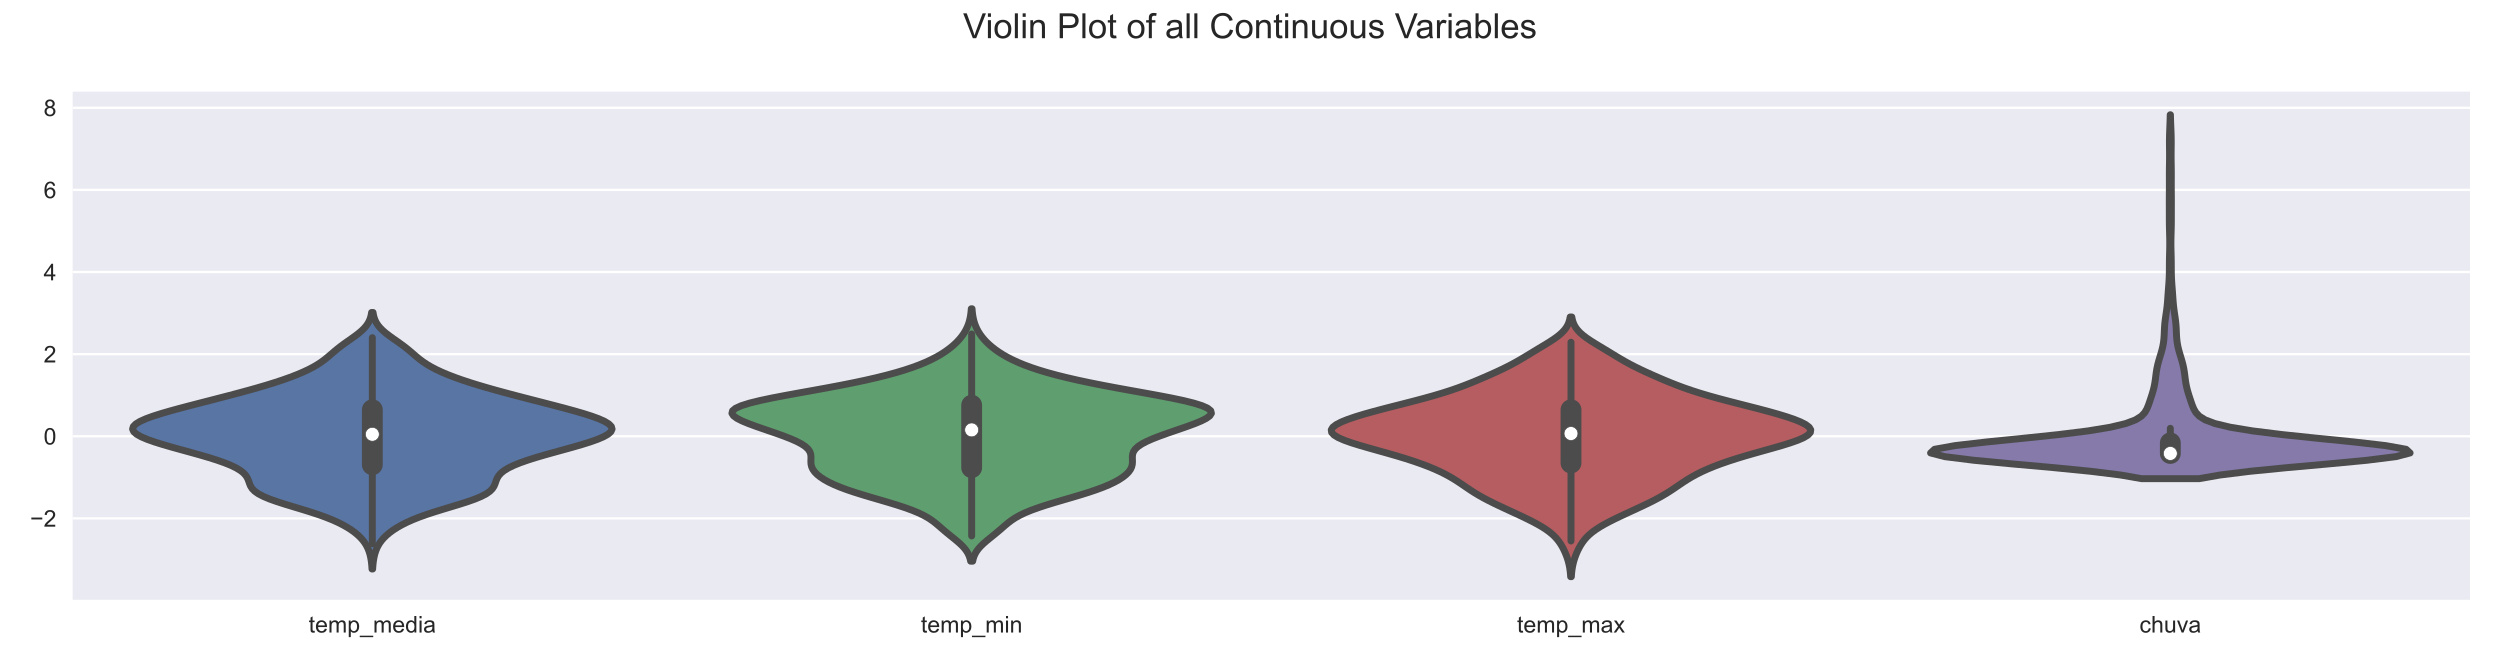 <?xml version="1.0" encoding="utf-8" standalone="no"?>
<!DOCTYPE svg PUBLIC "-//W3C//DTD SVG 1.1//EN"
  "http://www.w3.org/Graphics/SVG/1.1/DTD/svg11.dtd">
<!-- Created with matplotlib (https://matplotlib.org/) -->
<svg height="288pt" version="1.1" viewBox="0 0 1080 288" width="1080pt" xmlns="http://www.w3.org/2000/svg" xmlns:xlink="http://www.w3.org/1999/xlink">
 <defs>
  <style type="text/css">*{stroke-linecap:butt;stroke-linejoin:round;}</style>
 </defs>
 <g id="figure_1">
  <g id="patch_1">
   <path d="M 0 288 
L 1080 288 
L 1080 0 
L 0 0 
z
" style="fill:#ffffff;"/>
  </g>
  <g id="axes_1">
   <g id="patch_2">
    <path d="M 31.39 259.108 
L 1067.04 259.108 
L 1067.04 39.6 
L 31.39 39.6 
z
" style="fill:#eaeaf2;"/>
   </g>
   <g id="matplotlib.axis_1">
    <g id="xtick_1">
     <g id="text_1">
      <!-- temp_media -->
      <g style="fill:#262626;" transform="translate(133.334 273.265)scale(0.1 -0.1)">
       <defs>
        <path d="M 25.781 7.859 
L 27.047 0.094 
Q 23.344 -0.688 20.406 -0.688 
Q 15.625 -0.688 12.984 0.828 
Q 10.359 2.344 9.281 4.812 
Q 8.203 7.281 8.203 15.188 
L 8.203 45.016 
L 1.766 45.016 
L 1.766 51.859 
L 8.203 51.859 
L 8.203 64.703 
L 16.938 69.969 
L 16.938 51.859 
L 25.781 51.859 
L 25.781 45.016 
L 16.938 45.016 
L 16.938 14.703 
Q 16.938 10.938 17.406 9.859 
Q 17.875 8.797 18.922 8.156 
Q 19.969 7.516 21.922 7.516 
Q 23.391 7.516 25.781 7.859 
z
" id="ArialMT-116"/>
        <path d="M 42.094 16.703 
L 51.172 15.578 
Q 49.031 7.625 43.219 3.219 
Q 37.406 -1.172 28.375 -1.172 
Q 17 -1.172 10.328 5.828 
Q 3.656 12.844 3.656 25.484 
Q 3.656 38.578 10.391 45.797 
Q 17.141 53.031 27.875 53.031 
Q 38.281 53.031 44.875 45.953 
Q 51.469 38.875 51.469 26.031 
Q 51.469 25.25 51.422 23.688 
L 12.75 23.688 
Q 13.234 15.141 17.578 10.594 
Q 21.922 6.062 28.422 6.062 
Q 33.25 6.062 36.672 8.594 
Q 40.094 11.141 42.094 16.703 
z
M 13.234 30.906 
L 42.188 30.906 
Q 41.609 37.453 38.875 40.719 
Q 34.672 45.797 27.984 45.797 
Q 21.922 45.797 17.797 41.75 
Q 13.672 37.703 13.234 30.906 
z
" id="ArialMT-101"/>
        <path d="M 6.594 0 
L 6.594 51.859 
L 14.453 51.859 
L 14.453 44.578 
Q 16.891 48.391 20.938 50.703 
Q 25 53.031 30.172 53.031 
Q 35.938 53.031 39.625 50.641 
Q 43.312 48.25 44.828 43.953 
Q 50.984 53.031 60.844 53.031 
Q 68.562 53.031 72.703 48.75 
Q 76.859 44.484 76.859 35.594 
L 76.859 0 
L 68.109 0 
L 68.109 32.672 
Q 68.109 37.938 67.25 40.25 
Q 66.406 42.578 64.156 43.984 
Q 61.922 45.406 58.891 45.406 
Q 53.422 45.406 49.797 41.766 
Q 46.188 38.141 46.188 30.125 
L 46.188 0 
L 37.406 0 
L 37.406 33.688 
Q 37.406 39.547 35.25 42.469 
Q 33.109 45.406 28.219 45.406 
Q 24.516 45.406 21.359 43.453 
Q 18.219 41.5 16.797 37.734 
Q 15.375 33.984 15.375 26.906 
L 15.375 0 
z
" id="ArialMT-109"/>
        <path d="M 6.594 -19.875 
L 6.594 51.859 
L 14.594 51.859 
L 14.594 45.125 
Q 17.438 49.078 21 51.047 
Q 24.562 53.031 29.641 53.031 
Q 36.281 53.031 41.359 49.609 
Q 46.438 46.188 49.016 39.953 
Q 51.609 33.734 51.609 26.312 
Q 51.609 18.359 48.75 11.984 
Q 45.906 5.609 40.453 2.219 
Q 35.016 -1.172 29 -1.172 
Q 24.609 -1.172 21.109 0.688 
Q 17.625 2.547 15.375 5.375 
L 15.375 -19.875 
z
M 14.547 25.641 
Q 14.547 15.625 18.594 10.844 
Q 22.656 6.062 28.422 6.062 
Q 34.281 6.062 38.453 11.016 
Q 42.625 15.969 42.625 26.375 
Q 42.625 36.281 38.547 41.203 
Q 34.469 46.141 28.812 46.141 
Q 23.188 46.141 18.859 40.891 
Q 14.547 35.641 14.547 25.641 
z
" id="ArialMT-112"/>
        <path d="M -1.516 -19.875 
L -1.516 -13.531 
L 56.734 -13.531 
L 56.734 -19.875 
z
" id="ArialMT-95"/>
        <path d="M 40.234 0 
L 40.234 6.547 
Q 35.297 -1.172 25.734 -1.172 
Q 19.531 -1.172 14.328 2.25 
Q 9.125 5.672 6.266 11.797 
Q 3.422 17.922 3.422 25.875 
Q 3.422 33.641 6 39.969 
Q 8.594 46.297 13.766 49.656 
Q 18.953 53.031 25.344 53.031 
Q 30.031 53.031 33.688 51.047 
Q 37.359 49.078 39.656 45.906 
L 39.656 71.578 
L 48.391 71.578 
L 48.391 0 
z
M 12.453 25.875 
Q 12.453 15.922 16.641 10.984 
Q 20.844 6.062 26.562 6.062 
Q 32.328 6.062 36.344 10.766 
Q 40.375 15.484 40.375 25.141 
Q 40.375 35.797 36.266 40.766 
Q 32.172 45.75 26.172 45.75 
Q 20.312 45.75 16.375 40.969 
Q 12.453 36.188 12.453 25.875 
z
" id="ArialMT-100"/>
        <path d="M 6.641 61.469 
L 6.641 71.578 
L 15.438 71.578 
L 15.438 61.469 
z
M 6.641 0 
L 6.641 51.859 
L 15.438 51.859 
L 15.438 0 
z
" id="ArialMT-105"/>
        <path d="M 40.438 6.391 
Q 35.547 2.25 31.031 0.531 
Q 26.516 -1.172 21.344 -1.172 
Q 12.797 -1.172 8.203 3 
Q 3.609 7.172 3.609 13.672 
Q 3.609 17.484 5.344 20.625 
Q 7.078 23.781 9.891 25.688 
Q 12.703 27.594 16.219 28.562 
Q 18.797 29.25 24.031 29.891 
Q 34.672 31.156 39.703 32.906 
Q 39.75 34.719 39.75 35.203 
Q 39.75 40.578 37.25 42.781 
Q 33.891 45.75 27.25 45.75 
Q 21.047 45.75 18.094 43.578 
Q 15.141 41.406 13.719 35.891 
L 5.125 37.062 
Q 6.297 42.578 8.984 45.969 
Q 11.672 49.359 16.75 51.188 
Q 21.828 53.031 28.516 53.031 
Q 35.156 53.031 39.297 51.469 
Q 43.453 49.906 45.406 47.531 
Q 47.359 45.172 48.141 41.547 
Q 48.578 39.312 48.578 33.453 
L 48.578 21.734 
Q 48.578 9.469 49.141 6.219 
Q 49.703 2.984 51.375 0 
L 42.188 0 
Q 40.828 2.734 40.438 6.391 
z
M 39.703 26.031 
Q 34.906 24.078 25.344 22.703 
Q 19.922 21.922 17.672 20.938 
Q 15.438 19.969 14.203 18.094 
Q 12.984 16.219 12.984 13.922 
Q 12.984 10.406 15.641 8.062 
Q 18.312 5.719 23.438 5.719 
Q 28.516 5.719 32.469 7.938 
Q 36.422 10.156 38.281 14.016 
Q 39.703 17 39.703 22.797 
z
" id="ArialMT-97"/>
       </defs>
       <use xlink:href="#ArialMT-116"/>
       <use x="27.783" xlink:href="#ArialMT-101"/>
       <use x="83.398" xlink:href="#ArialMT-109"/>
       <use x="166.699" xlink:href="#ArialMT-112"/>
       <use x="222.314" xlink:href="#ArialMT-95"/>
       <use x="277.93" xlink:href="#ArialMT-109"/>
       <use x="361.23" xlink:href="#ArialMT-101"/>
       <use x="416.846" xlink:href="#ArialMT-100"/>
       <use x="472.461" xlink:href="#ArialMT-105"/>
       <use x="494.678" xlink:href="#ArialMT-97"/>
      </g>
     </g>
    </g>
    <g id="xtick_2">
     <g id="text_2">
      <!-- temp_min -->
      <g style="fill:#262626;" transform="translate(397.807 273.265)scale(0.1 -0.1)">
       <defs>
        <path d="M 6.594 0 
L 6.594 51.859 
L 14.5 51.859 
L 14.5 44.484 
Q 20.219 53.031 31 53.031 
Q 35.688 53.031 39.625 51.344 
Q 43.562 49.656 45.516 46.922 
Q 47.469 44.188 48.25 40.438 
Q 48.734 37.984 48.734 31.891 
L 48.734 0 
L 39.938 0 
L 39.938 31.547 
Q 39.938 36.922 38.906 39.578 
Q 37.891 42.234 35.281 43.812 
Q 32.672 45.406 29.156 45.406 
Q 23.531 45.406 19.453 41.844 
Q 15.375 38.281 15.375 28.328 
L 15.375 0 
z
" id="ArialMT-110"/>
       </defs>
       <use xlink:href="#ArialMT-116"/>
       <use x="27.783" xlink:href="#ArialMT-101"/>
       <use x="83.398" xlink:href="#ArialMT-109"/>
       <use x="166.699" xlink:href="#ArialMT-112"/>
       <use x="222.314" xlink:href="#ArialMT-95"/>
       <use x="277.93" xlink:href="#ArialMT-109"/>
       <use x="361.23" xlink:href="#ArialMT-105"/>
       <use x="383.447" xlink:href="#ArialMT-110"/>
      </g>
     </g>
    </g>
    <g id="xtick_3">
     <g id="text_3">
      <!-- temp_max -->
      <g style="fill:#262626;" transform="translate(655.331 273.265)scale(0.1 -0.1)">
       <defs>
        <path d="M 0.734 0 
L 19.672 26.953 
L 2.156 51.859 
L 13.141 51.859 
L 21.094 39.703 
Q 23.344 36.234 24.703 33.891 
Q 26.859 37.109 28.656 39.594 
L 37.406 51.859 
L 47.906 51.859 
L 29.984 27.438 
L 49.266 0 
L 38.484 0 
L 27.828 16.109 
L 25 20.453 
L 11.375 0 
z
" id="ArialMT-120"/>
       </defs>
       <use xlink:href="#ArialMT-116"/>
       <use x="27.783" xlink:href="#ArialMT-101"/>
       <use x="83.398" xlink:href="#ArialMT-109"/>
       <use x="166.699" xlink:href="#ArialMT-112"/>
       <use x="222.314" xlink:href="#ArialMT-95"/>
       <use x="277.93" xlink:href="#ArialMT-109"/>
       <use x="361.23" xlink:href="#ArialMT-97"/>
       <use x="416.846" xlink:href="#ArialMT-120"/>
      </g>
     </g>
    </g>
    <g id="xtick_4">
     <g id="text_4">
      <!-- chuva -->
      <g style="fill:#262626;" transform="translate(924.242 273.265)scale(0.1 -0.1)">
       <defs>
        <path d="M 40.438 19 
L 49.078 17.875 
Q 47.656 8.938 41.812 3.875 
Q 35.984 -1.172 27.484 -1.172 
Q 16.844 -1.172 10.375 5.781 
Q 3.906 12.75 3.906 25.734 
Q 3.906 34.125 6.688 40.422 
Q 9.469 46.734 15.156 49.875 
Q 20.844 53.031 27.547 53.031 
Q 35.984 53.031 41.359 48.75 
Q 46.734 44.484 48.25 36.625 
L 39.703 35.297 
Q 38.484 40.531 35.375 43.156 
Q 32.281 45.797 27.875 45.797 
Q 21.234 45.797 17.078 41.031 
Q 12.938 36.281 12.938 25.984 
Q 12.938 15.531 16.938 10.797 
Q 20.953 6.062 27.391 6.062 
Q 32.562 6.062 36.031 9.234 
Q 39.5 12.406 40.438 19 
z
" id="ArialMT-99"/>
        <path d="M 6.594 0 
L 6.594 71.578 
L 15.375 71.578 
L 15.375 45.906 
Q 21.531 53.031 30.906 53.031 
Q 36.672 53.031 40.922 50.75 
Q 45.172 48.484 47 44.484 
Q 48.828 40.484 48.828 32.859 
L 48.828 0 
L 40.047 0 
L 40.047 32.859 
Q 40.047 39.453 37.188 42.453 
Q 34.328 45.453 29.109 45.453 
Q 25.203 45.453 21.75 43.422 
Q 18.312 41.406 16.844 37.938 
Q 15.375 34.469 15.375 28.375 
L 15.375 0 
z
" id="ArialMT-104"/>
        <path d="M 40.578 0 
L 40.578 7.625 
Q 34.516 -1.172 24.125 -1.172 
Q 19.531 -1.172 15.547 0.578 
Q 11.578 2.344 9.641 5 
Q 7.719 7.672 6.938 11.531 
Q 6.391 14.109 6.391 19.734 
L 6.391 51.859 
L 15.188 51.859 
L 15.188 23.094 
Q 15.188 16.219 15.719 13.812 
Q 16.547 10.359 19.234 8.375 
Q 21.922 6.391 25.875 6.391 
Q 29.828 6.391 33.297 8.422 
Q 36.766 10.453 38.203 13.938 
Q 39.656 17.438 39.656 24.078 
L 39.656 51.859 
L 48.438 51.859 
L 48.438 0 
z
" id="ArialMT-117"/>
        <path d="M 21 0 
L 1.266 51.859 
L 10.547 51.859 
L 21.688 20.797 
Q 23.484 15.766 25 10.359 
Q 26.172 14.453 28.266 20.219 
L 39.797 51.859 
L 48.828 51.859 
L 29.203 0 
z
" id="ArialMT-118"/>
       </defs>
       <use xlink:href="#ArialMT-99"/>
       <use x="50" xlink:href="#ArialMT-104"/>
       <use x="105.615" xlink:href="#ArialMT-117"/>
       <use x="161.23" xlink:href="#ArialMT-118"/>
       <use x="211.23" xlink:href="#ArialMT-97"/>
      </g>
     </g>
    </g>
   </g>
   <g id="matplotlib.axis_2">
    <g id="ytick_1">
     <g id="line2d_1">
      <path clip-path="url(#p9b87581532)" d="M 31.39 223.945 
L 1067.04 223.945 
" style="fill:none;stroke:#ffffff;stroke-linecap:round;"/>
     </g>
     <g id="text_5">
      <!-- −2 -->
      <g style="fill:#262626;" transform="translate(12.988 227.523)scale(0.1 -0.1)">
       <defs>
        <path d="M 52.828 31.203 
L 5.562 31.203 
L 5.562 39.406 
L 52.828 39.406 
z
" id="ArialMT-8722"/>
        <path d="M 50.344 8.453 
L 50.344 0 
L 3.031 0 
Q 2.938 3.172 4.047 6.109 
Q 5.859 10.938 9.828 15.625 
Q 13.812 20.312 21.344 26.469 
Q 33.016 36.031 37.109 41.625 
Q 41.219 47.219 41.219 52.203 
Q 41.219 57.422 37.469 61 
Q 33.734 64.594 27.734 64.594 
Q 21.391 64.594 17.578 60.781 
Q 13.766 56.984 13.719 50.25 
L 4.688 51.172 
Q 5.609 61.281 11.656 66.578 
Q 17.719 71.875 27.938 71.875 
Q 38.234 71.875 44.234 66.156 
Q 50.25 60.453 50.25 52 
Q 50.25 47.703 48.484 43.547 
Q 46.734 39.406 42.656 34.812 
Q 38.578 30.219 29.109 22.219 
Q 21.188 15.578 18.938 13.203 
Q 16.703 10.844 15.234 8.453 
z
" id="ArialMT-50"/>
       </defs>
       <use xlink:href="#ArialMT-8722"/>
       <use x="58.398" xlink:href="#ArialMT-50"/>
      </g>
     </g>
    </g>
    <g id="ytick_2">
     <g id="line2d_2">
      <path clip-path="url(#p9b87581532)" d="M 31.39 188.469 
L 1067.04 188.469 
" style="fill:none;stroke:#ffffff;stroke-linecap:round;"/>
     </g>
     <g id="text_6">
      <!-- 0 -->
      <g style="fill:#262626;" transform="translate(18.829 192.048)scale(0.1 -0.1)">
       <defs>
        <path d="M 4.156 35.297 
Q 4.156 48 6.766 55.734 
Q 9.375 63.484 14.516 67.672 
Q 19.672 71.875 27.484 71.875 
Q 33.25 71.875 37.594 69.547 
Q 41.938 67.234 44.766 62.859 
Q 47.609 58.5 49.219 52.219 
Q 50.828 45.953 50.828 35.297 
Q 50.828 22.703 48.234 14.969 
Q 45.656 7.234 40.5 3 
Q 35.359 -1.219 27.484 -1.219 
Q 17.141 -1.219 11.234 6.203 
Q 4.156 15.141 4.156 35.297 
z
M 13.188 35.297 
Q 13.188 17.672 17.312 11.828 
Q 21.438 6 27.484 6 
Q 33.547 6 37.672 11.859 
Q 41.797 17.719 41.797 35.297 
Q 41.797 52.984 37.672 58.781 
Q 33.547 64.594 27.391 64.594 
Q 21.344 64.594 17.719 59.469 
Q 13.188 52.938 13.188 35.297 
z
" id="ArialMT-48"/>
       </defs>
       <use xlink:href="#ArialMT-48"/>
      </g>
     </g>
    </g>
    <g id="ytick_3">
     <g id="line2d_3">
      <path clip-path="url(#p9b87581532)" d="M 31.39 152.993 
L 1067.04 152.993 
" style="fill:none;stroke:#ffffff;stroke-linecap:round;"/>
     </g>
     <g id="text_7">
      <!-- 2 -->
      <g style="fill:#262626;" transform="translate(18.829 156.572)scale(0.1 -0.1)">
       <use xlink:href="#ArialMT-50"/>
      </g>
     </g>
    </g>
    <g id="ytick_4">
     <g id="line2d_4">
      <path clip-path="url(#p9b87581532)" d="M 31.39 117.518 
L 1067.04 117.518 
" style="fill:none;stroke:#ffffff;stroke-linecap:round;"/>
     </g>
     <g id="text_8">
      <!-- 4 -->
      <g style="fill:#262626;" transform="translate(18.829 121.097)scale(0.1 -0.1)">
       <defs>
        <path d="M 32.328 0 
L 32.328 17.141 
L 1.266 17.141 
L 1.266 25.203 
L 33.938 71.578 
L 41.109 71.578 
L 41.109 25.203 
L 50.781 25.203 
L 50.781 17.141 
L 41.109 17.141 
L 41.109 0 
z
M 32.328 25.203 
L 32.328 57.469 
L 9.906 25.203 
z
" id="ArialMT-52"/>
       </defs>
       <use xlink:href="#ArialMT-52"/>
      </g>
     </g>
    </g>
    <g id="ytick_5">
     <g id="line2d_5">
      <path clip-path="url(#p9b87581532)" d="M 31.39 82.042 
L 1067.04 82.042 
" style="fill:none;stroke:#ffffff;stroke-linecap:round;"/>
     </g>
     <g id="text_9">
      <!-- 6 -->
      <g style="fill:#262626;" transform="translate(18.829 85.621)scale(0.1 -0.1)">
       <defs>
        <path d="M 49.75 54.047 
L 41.016 53.375 
Q 39.844 58.547 37.703 60.891 
Q 34.125 64.656 28.906 64.656 
Q 24.703 64.656 21.531 62.312 
Q 17.391 59.281 14.984 53.469 
Q 12.594 47.656 12.5 36.922 
Q 15.672 41.75 20.266 44.094 
Q 24.859 46.438 29.891 46.438 
Q 38.672 46.438 44.844 39.969 
Q 51.031 33.5 51.031 23.25 
Q 51.031 16.5 48.125 10.719 
Q 45.219 4.938 40.141 1.859 
Q 35.062 -1.219 28.609 -1.219 
Q 17.625 -1.219 10.688 6.859 
Q 3.766 14.938 3.766 33.5 
Q 3.766 54.25 11.422 63.672 
Q 18.109 71.875 29.438 71.875 
Q 37.891 71.875 43.281 67.141 
Q 48.688 62.406 49.75 54.047 
z
M 13.875 23.188 
Q 13.875 18.656 15.797 14.5 
Q 17.719 10.359 21.188 8.172 
Q 24.656 6 28.469 6 
Q 34.031 6 38.031 10.484 
Q 42.047 14.984 42.047 22.703 
Q 42.047 30.125 38.078 34.391 
Q 34.125 38.672 28.125 38.672 
Q 22.172 38.672 18.016 34.391 
Q 13.875 30.125 13.875 23.188 
z
" id="ArialMT-54"/>
       </defs>
       <use xlink:href="#ArialMT-54"/>
      </g>
     </g>
    </g>
    <g id="ytick_6">
     <g id="line2d_6">
      <path clip-path="url(#p9b87581532)" d="M 31.39 46.567 
L 1067.04 46.567 
" style="fill:none;stroke:#ffffff;stroke-linecap:round;"/>
     </g>
     <g id="text_10">
      <!-- 8 -->
      <g style="fill:#262626;" transform="translate(18.829 50.146)scale(0.1 -0.1)">
       <defs>
        <path d="M 17.672 38.812 
Q 12.203 40.828 9.562 44.531 
Q 6.938 48.25 6.938 53.422 
Q 6.938 61.234 12.547 66.547 
Q 18.172 71.875 27.484 71.875 
Q 36.859 71.875 42.578 66.422 
Q 48.297 60.984 48.297 53.172 
Q 48.297 48.188 45.672 44.5 
Q 43.062 40.828 37.75 38.812 
Q 44.344 36.672 47.781 31.875 
Q 51.219 27.094 51.219 20.453 
Q 51.219 11.281 44.719 5.031 
Q 38.234 -1.219 27.641 -1.219 
Q 17.047 -1.219 10.547 5.047 
Q 4.047 11.328 4.047 20.703 
Q 4.047 27.688 7.594 32.391 
Q 11.141 37.109 17.672 38.812 
z
M 15.922 53.719 
Q 15.922 48.641 19.188 45.406 
Q 22.469 42.188 27.688 42.188 
Q 32.766 42.188 36.016 45.375 
Q 39.266 48.578 39.266 53.219 
Q 39.266 58.062 35.906 61.359 
Q 32.562 64.656 27.594 64.656 
Q 22.562 64.656 19.234 61.422 
Q 15.922 58.203 15.922 53.719 
z
M 13.094 20.656 
Q 13.094 16.891 14.875 13.375 
Q 16.656 9.859 20.172 7.922 
Q 23.688 6 27.734 6 
Q 34.031 6 38.125 10.047 
Q 42.234 14.109 42.234 20.359 
Q 42.234 26.703 38.016 30.859 
Q 33.797 35.016 27.438 35.016 
Q 21.234 35.016 17.156 30.906 
Q 13.094 26.812 13.094 20.656 
z
" id="ArialMT-56"/>
       </defs>
       <use xlink:href="#ArialMT-56"/>
      </g>
     </g>
    </g>
   </g>
   <g id="PolyCollection_1">
    <defs>
     <path d="M 160.983 -42.188 
L 160.709 -42.188 
L 160.637 -43.307 
L 160.537 -44.427 
L 160.402 -45.546 
L 160.224 -46.665 
L 159.997 -47.785 
L 159.708 -48.904 
L 159.347 -50.024 
L 158.898 -51.143 
L 158.344 -52.263 
L 157.667 -53.382 
L 156.85 -54.501 
L 155.874 -55.621 
L 154.728 -56.74 
L 153.398 -57.86 
L 151.873 -58.979 
L 150.14 -60.098 
L 148.176 -61.218 
L 145.957 -62.337 
L 143.454 -63.457 
L 140.646 -64.576 
L 137.53 -65.696 
L 134.134 -66.815 
L 130.524 -67.934 
L 126.808 -69.054 
L 123.125 -70.173 
L 119.635 -71.293 
L 116.487 -72.412 
L 113.804 -73.532 
L 111.659 -74.651 
L 110.061 -75.77 
L 108.958 -76.89 
L 108.244 -78.009 
L 107.776 -79.129 
L 107.394 -80.248 
L 106.94 -81.368 
L 106.275 -82.487 
L 105.285 -83.606 
L 103.891 -84.726 
L 102.046 -85.845 
L 99.734 -86.965 
L 96.967 -88.084 
L 93.783 -89.203 
L 90.244 -90.323 
L 86.427 -91.442 
L 82.428 -92.562 
L 78.353 -93.681 
L 74.317 -94.801 
L 70.442 -95.92 
L 66.855 -97.039 
L 63.682 -98.159 
L 61.042 -99.278 
L 59.044 -100.398 
L 57.771 -101.517 
L 57.281 -102.637 
L 57.596 -103.756 
L 58.701 -104.875 
L 60.547 -105.995 
L 63.053 -107.114 
L 66.121 -108.234 
L 69.639 -109.353 
L 73.496 -110.472 
L 77.589 -111.592 
L 81.831 -112.711 
L 86.154 -113.831 
L 90.506 -114.95 
L 94.846 -116.07 
L 99.141 -117.189 
L 103.36 -118.308 
L 107.47 -119.428 
L 111.439 -120.547 
L 115.236 -121.667 
L 118.833 -122.786 
L 122.209 -123.906 
L 125.351 -125.025 
L 128.248 -126.144 
L 130.894 -127.264 
L 133.285 -128.383 
L 135.423 -129.503 
L 137.318 -130.622 
L 138.993 -131.741 
L 140.486 -132.861 
L 141.853 -133.98 
L 143.156 -135.1 
L 144.458 -136.219 
L 145.812 -137.339 
L 147.248 -138.458 
L 148.769 -139.577 
L 150.353 -140.697 
L 151.952 -141.816 
L 153.511 -142.936 
L 154.971 -144.055 
L 156.282 -145.175 
L 157.412 -146.294 
L 158.345 -147.413 
L 159.084 -148.533 
L 159.646 -149.652 
L 160.056 -150.772 
L 160.343 -151.891 
L 160.537 -153.011 
L 161.155 -153.011 
L 161.155 -153.011 
L 161.349 -151.891 
L 161.637 -150.772 
L 162.047 -149.652 
L 162.609 -148.533 
L 163.348 -147.413 
L 164.281 -146.294 
L 165.41 -145.175 
L 166.721 -144.055 
L 168.181 -142.936 
L 169.74 -141.816 
L 171.34 -140.697 
L 172.923 -139.577 
L 174.445 -138.458 
L 175.881 -137.339 
L 177.235 -136.219 
L 178.537 -135.1 
L 179.84 -133.98 
L 181.206 -132.861 
L 182.7 -131.741 
L 184.374 -130.622 
L 186.269 -129.503 
L 188.407 -128.383 
L 190.799 -127.264 
L 193.445 -126.144 
L 196.342 -125.025 
L 199.484 -123.906 
L 202.86 -122.786 
L 206.457 -121.667 
L 210.253 -120.547 
L 214.222 -119.428 
L 218.333 -118.308 
L 222.552 -117.189 
L 226.847 -116.07 
L 231.187 -114.95 
L 235.538 -113.831 
L 239.861 -112.711 
L 244.104 -111.592 
L 248.197 -110.472 
L 252.053 -109.353 
L 255.571 -108.234 
L 258.639 -107.114 
L 261.146 -105.995 
L 262.991 -104.875 
L 264.096 -103.756 
L 264.411 -102.637 
L 263.922 -101.517 
L 262.649 -100.398 
L 260.65 -99.278 
L 258.011 -98.159 
L 254.837 -97.039 
L 251.25 -95.92 
L 247.376 -94.801 
L 243.34 -93.681 
L 239.265 -92.562 
L 235.265 -91.442 
L 231.449 -90.323 
L 227.909 -89.203 
L 224.726 -88.084 
L 221.959 -86.965 
L 219.647 -85.845 
L 217.802 -84.726 
L 216.408 -83.606 
L 215.418 -82.487 
L 214.752 -81.368 
L 214.298 -80.248 
L 213.916 -79.129 
L 213.448 -78.009 
L 212.734 -76.89 
L 211.632 -75.77 
L 210.034 -74.651 
L 207.888 -73.532 
L 205.206 -72.412 
L 202.058 -71.293 
L 198.567 -70.173 
L 194.885 -69.054 
L 191.168 -67.934 
L 187.558 -66.815 
L 184.162 -65.696 
L 181.046 -64.576 
L 178.239 -63.457 
L 175.736 -62.337 
L 173.517 -61.218 
L 171.553 -60.098 
L 169.819 -58.979 
L 168.295 -57.86 
L 166.965 -56.74 
L 165.818 -55.621 
L 164.843 -54.501 
L 164.025 -53.382 
L 163.349 -52.263 
L 162.795 -51.143 
L 162.346 -50.024 
L 161.984 -48.904 
L 161.696 -47.785 
L 161.468 -46.665 
L 161.291 -45.546 
L 161.156 -44.427 
L 161.056 -43.307 
L 160.983 -42.188 
z
" id="mfaeaf24f3f" style="stroke:#4c4c4c;stroke-width:3;"/>
    </defs>
    <g clip-path="url(#p9b87581532)">
     <use style="fill:#5875a4;stroke:#4c4c4c;stroke-width:3;" x="0" xlink:href="#mfaeaf24f3f" y="288"/>
    </g>
   </g>
   <g id="PolyCollection_2">
    <defs>
     <path d="M 420.194 -45.566 
L 419.323 -45.566 
L 419.067 -46.668 
L 418.701 -47.769 
L 418.198 -48.871 
L 417.537 -49.972 
L 416.706 -51.074 
L 415.706 -52.175 
L 414.554 -53.276 
L 413.283 -54.378 
L 411.938 -55.479 
L 410.568 -56.581 
L 409.214 -57.682 
L 407.901 -58.784 
L 406.626 -59.885 
L 405.358 -60.986 
L 404.037 -62.088 
L 402.585 -63.189 
L 400.918 -64.291 
L 398.959 -65.392 
L 396.653 -66.494 
L 393.974 -67.595 
L 390.932 -68.696 
L 387.574 -69.798 
L 383.976 -70.899 
L 380.236 -72.001 
L 376.463 -73.102 
L 372.766 -74.204 
L 369.243 -75.305 
L 365.971 -76.406 
L 363 -77.508 
L 360.358 -78.609 
L 358.049 -79.711 
L 356.064 -80.812 
L 354.391 -81.914 
L 353.019 -83.015 
L 351.941 -84.117 
L 351.152 -85.218 
L 350.64 -86.319 
L 350.375 -87.421 
L 350.299 -88.522 
L 350.326 -89.624 
L 350.342 -90.725 
L 350.218 -91.827 
L 349.829 -92.928 
L 349.07 -94.029 
L 347.871 -95.131 
L 346.209 -96.232 
L 344.102 -97.334 
L 341.602 -98.435 
L 338.786 -99.537 
L 335.744 -100.638 
L 332.568 -101.739 
L 329.355 -102.841 
L 326.206 -103.942 
L 323.238 -105.044 
L 320.588 -106.145 
L 318.414 -107.247 
L 316.892 -108.348 
L 316.194 -109.449 
L 316.47 -110.551 
L 317.821 -111.652 
L 320.28 -112.754 
L 323.798 -113.855 
L 328.251 -114.957 
L 333.453 -116.058 
L 339.182 -117.159 
L 345.212 -118.261 
L 351.334 -119.362 
L 357.375 -120.464 
L 363.205 -121.565 
L 368.737 -122.667 
L 373.918 -123.768 
L 378.721 -124.869 
L 383.138 -125.971 
L 387.17 -127.072 
L 390.829 -128.174 
L 394.133 -129.275 
L 397.105 -130.377 
L 399.771 -131.478 
L 402.163 -132.58 
L 404.309 -133.681 
L 406.24 -134.782 
L 407.979 -135.884 
L 409.549 -136.985 
L 410.967 -138.087 
L 412.245 -139.188 
L 413.393 -140.29 
L 414.419 -141.391 
L 415.33 -142.492 
L 416.132 -143.594 
L 416.831 -144.695 
L 417.432 -145.797 
L 417.943 -146.898 
L 418.37 -148 
L 418.719 -149.101 
L 419 -150.202 
L 419.219 -151.304 
L 419.385 -152.405 
L 419.508 -153.507 
L 419.596 -154.608 
L 419.921 -154.608 
L 419.921 -154.608 
L 420.009 -153.507 
L 420.132 -152.405 
L 420.299 -151.304 
L 420.518 -150.202 
L 420.798 -149.101 
L 421.148 -148 
L 421.575 -146.898 
L 422.085 -145.797 
L 422.687 -144.695 
L 423.385 -143.594 
L 424.187 -142.492 
L 425.098 -141.391 
L 426.125 -140.29 
L 427.273 -139.188 
L 428.551 -138.087 
L 429.968 -136.985 
L 431.538 -135.884 
L 433.278 -134.782 
L 435.208 -133.681 
L 437.355 -132.58 
L 439.746 -131.478 
L 442.413 -130.377 
L 445.384 -129.275 
L 448.688 -128.174 
L 452.347 -127.072 
L 456.38 -125.971 
L 460.796 -124.869 
L 465.599 -123.768 
L 470.78 -122.667 
L 476.313 -121.565 
L 482.143 -120.464 
L 488.184 -119.362 
L 494.306 -118.261 
L 500.336 -117.159 
L 506.065 -116.058 
L 511.266 -114.957 
L 515.719 -113.855 
L 519.237 -112.754 
L 521.696 -111.652 
L 523.048 -110.551 
L 523.324 -109.449 
L 522.626 -108.348 
L 521.103 -107.247 
L 518.93 -106.145 
L 516.28 -105.044 
L 513.312 -103.942 
L 510.163 -102.841 
L 506.949 -101.739 
L 503.773 -100.638 
L 500.731 -99.537 
L 497.916 -98.435 
L 495.416 -97.334 
L 493.308 -96.232 
L 491.646 -95.131 
L 490.448 -94.029 
L 489.689 -92.928 
L 489.3 -91.827 
L 489.176 -90.725 
L 489.192 -89.624 
L 489.219 -88.522 
L 489.143 -87.421 
L 488.878 -86.319 
L 488.365 -85.218 
L 487.576 -84.117 
L 486.498 -83.015 
L 485.126 -81.914 
L 483.453 -80.812 
L 481.469 -79.711 
L 479.159 -78.609 
L 476.517 -77.508 
L 473.547 -76.406 
L 470.275 -75.305 
L 466.752 -74.204 
L 463.055 -73.102 
L 459.282 -72.001 
L 455.541 -70.899 
L 451.943 -69.798 
L 448.585 -68.696 
L 445.544 -67.595 
L 442.865 -66.494 
L 440.559 -65.392 
L 438.6 -64.291 
L 436.933 -63.189 
L 435.481 -62.088 
L 434.159 -60.986 
L 432.891 -59.885 
L 431.616 -58.784 
L 430.303 -57.682 
L 428.95 -56.581 
L 427.58 -55.479 
L 426.235 -54.378 
L 424.964 -53.276 
L 423.812 -52.175 
L 422.811 -51.074 
L 421.98 -49.972 
L 421.319 -48.871 
L 420.816 -47.769 
L 420.45 -46.668 
L 420.194 -45.566 
z
" id="m0a8432e17d" style="stroke:#4c4c4c;stroke-width:3;"/>
    </defs>
    <g clip-path="url(#p9b87581532)">
     <use style="fill:#5f9e6e;stroke:#4c4c4c;stroke-width:3;" x="0" xlink:href="#m0a8432e17d" y="288"/>
    </g>
   </g>
   <g id="PolyCollection_3">
    <defs>
     <path d="M 678.819 -38.87 
L 678.524 -38.87 
L 678.443 -40.003 
L 678.331 -41.137 
L 678.18 -42.27 
L 677.984 -43.403 
L 677.739 -44.536 
L 677.442 -45.669 
L 677.092 -46.803 
L 676.688 -47.936 
L 676.232 -49.069 
L 675.721 -50.202 
L 675.151 -51.336 
L 674.509 -52.469 
L 673.778 -53.602 
L 672.933 -54.735 
L 671.947 -55.868 
L 670.791 -57.002 
L 669.442 -58.135 
L 667.886 -59.268 
L 666.123 -60.401 
L 664.167 -61.534 
L 662.044 -62.668 
L 659.786 -63.801 
L 657.429 -64.934 
L 655.007 -66.067 
L 652.554 -67.201 
L 650.1 -68.334 
L 647.677 -69.467 
L 645.315 -70.6 
L 643.046 -71.733 
L 640.895 -72.867 
L 638.877 -74 
L 636.994 -75.133 
L 635.227 -76.266 
L 633.541 -77.4 
L 631.888 -78.533 
L 630.21 -79.666 
L 628.453 -80.799 
L 626.565 -81.932 
L 624.505 -83.066 
L 622.24 -84.199 
L 619.748 -85.332 
L 617.011 -86.465 
L 614.021 -87.598 
L 610.775 -88.732 
L 607.277 -89.865 
L 603.549 -90.998 
L 599.633 -92.131 
L 595.599 -93.265 
L 591.548 -94.398 
L 587.617 -95.531 
L 583.962 -96.664 
L 580.754 -97.797 
L 578.154 -98.931 
L 576.294 -100.064 
L 575.266 -101.197 
L 575.106 -102.33 
L 575.801 -103.464 
L 577.294 -104.597 
L 579.499 -105.73 
L 582.314 -106.863 
L 585.637 -107.996 
L 589.368 -109.13 
L 593.415 -110.263 
L 597.686 -111.396 
L 602.092 -112.529 
L 606.542 -113.663 
L 610.942 -114.796 
L 615.207 -115.929 
L 619.266 -117.062 
L 623.07 -118.195 
L 626.602 -119.329 
L 629.871 -120.462 
L 632.913 -121.595 
L 635.778 -122.728 
L 638.516 -123.861 
L 641.166 -124.995 
L 643.746 -126.128 
L 646.256 -127.261 
L 648.68 -128.394 
L 650.994 -129.528 
L 653.185 -130.661 
L 655.254 -131.794 
L 657.218 -132.927 
L 659.112 -134.06 
L 660.974 -135.194 
L 662.837 -136.327 
L 664.714 -137.46 
L 666.599 -138.593 
L 668.461 -139.727 
L 670.254 -140.86 
L 671.925 -141.993 
L 673.425 -143.126 
L 674.721 -144.259 
L 675.793 -145.393 
L 676.646 -146.526 
L 677.294 -147.659 
L 677.768 -148.792 
L 678.1 -149.925 
L 678.323 -151.059 
L 679.02 -151.059 
L 679.02 -151.059 
L 679.243 -149.925 
L 679.574 -148.792 
L 680.048 -147.659 
L 680.697 -146.526 
L 681.549 -145.393 
L 682.622 -144.259 
L 683.917 -143.126 
L 685.418 -141.993 
L 687.089 -140.86 
L 688.882 -139.727 
L 690.744 -138.593 
L 692.628 -137.46 
L 694.506 -136.327 
L 696.368 -135.194 
L 698.23 -134.06 
L 700.124 -132.927 
L 702.089 -131.794 
L 704.157 -130.661 
L 706.348 -129.528 
L 708.663 -128.394 
L 711.086 -127.261 
L 713.596 -126.128 
L 716.177 -124.995 
L 718.826 -123.861 
L 721.564 -122.728 
L 724.429 -121.595 
L 727.471 -120.462 
L 730.741 -119.329 
L 734.272 -118.195 
L 738.077 -117.062 
L 742.136 -115.929 
L 746.401 -114.796 
L 750.801 -113.663 
L 755.25 -112.529 
L 759.656 -111.396 
L 763.928 -110.263 
L 767.974 -109.13 
L 771.706 -107.996 
L 775.028 -106.863 
L 777.844 -105.73 
L 780.048 -104.597 
L 781.541 -103.464 
L 782.236 -102.33 
L 782.077 -101.197 
L 781.048 -100.064 
L 779.189 -98.931 
L 776.589 -97.797 
L 773.38 -96.664 
L 769.726 -95.531 
L 765.794 -94.398 
L 761.744 -93.265 
L 757.709 -92.131 
L 753.793 -90.998 
L 750.066 -89.865 
L 746.568 -88.732 
L 743.321 -87.598 
L 740.331 -86.465 
L 737.595 -85.332 
L 735.102 -84.199 
L 732.838 -83.066 
L 730.778 -81.932 
L 728.89 -80.799 
L 727.133 -79.666 
L 725.455 -78.533 
L 723.801 -77.4 
L 722.115 -76.266 
L 720.348 -75.133 
L 718.465 -74 
L 716.448 -72.867 
L 714.297 -71.733 
L 712.028 -70.6 
L 709.666 -69.467 
L 707.242 -68.334 
L 704.788 -67.201 
L 702.335 -66.067 
L 699.914 -64.934 
L 697.557 -63.801 
L 695.298 -62.668 
L 693.175 -61.534 
L 691.219 -60.401 
L 689.456 -59.268 
L 687.9 -58.135 
L 686.551 -57.002 
L 685.395 -55.868 
L 684.409 -54.735 
L 683.565 -53.602 
L 682.834 -52.469 
L 682.192 -51.336 
L 681.621 -50.202 
L 681.11 -49.069 
L 680.654 -47.936 
L 680.251 -46.803 
L 679.901 -45.669 
L 679.603 -44.536 
L 679.358 -43.403 
L 679.163 -42.27 
L 679.012 -41.137 
L 678.899 -40.003 
L 678.819 -38.87 
z
" id="m0f1b094c12" style="stroke:#4c4c4c;stroke-width:3;"/>
    </defs>
    <g clip-path="url(#p9b87581532)">
     <use style="fill:#b55d60;stroke:#4c4c4c;stroke-width:3;" x="0" xlink:href="#m0f1b094c12" y="288"/>
    </g>
   </g>
   <g id="PolyCollection_4">
    <defs>
     <path d="M 949.968 -81.207 
L 925.199 -81.207 
L 916.112 -82.795 
L 903.331 -84.383 
L 887.287 -85.971 
L 869.564 -87.559 
L 852.803 -89.147 
L 840.096 -90.735 
L 834.019 -92.323 
L 835.731 -93.911 
L 844.567 -95.499 
L 858.332 -97.087 
L 874.129 -98.675 
L 889.297 -100.263 
L 902.055 -101.851 
L 911.684 -103.439 
L 918.309 -105.027 
L 922.527 -106.615 
L 925.06 -108.203 
L 926.548 -109.792 
L 927.464 -111.38 
L 928.114 -112.968 
L 928.668 -114.556 
L 929.197 -116.144 
L 929.707 -117.732 
L 930.175 -119.32 
L 930.569 -120.908 
L 930.878 -122.496 
L 931.114 -124.084 
L 931.313 -125.672 
L 931.524 -127.26 
L 931.788 -128.848 
L 932.13 -130.436 
L 932.549 -132.024 
L 933.02 -133.612 
L 933.504 -135.2 
L 933.954 -136.788 
L 934.334 -138.376 
L 934.618 -139.964 
L 934.804 -141.552 
L 934.913 -143.14 
L 934.981 -144.728 
L 935.054 -146.316 
L 935.166 -147.904 
L 935.334 -149.492 
L 935.55 -151.08 
L 935.785 -152.668 
L 936.009 -154.257 
L 936.198 -155.845 
L 936.348 -157.433 
L 936.468 -159.021 
L 936.579 -160.609 
L 936.692 -162.197 
L 936.814 -163.785 
L 936.933 -165.373 
L 937.036 -166.961 
L 937.11 -168.549 
L 937.151 -170.137 
L 937.167 -171.725 
L 937.173 -173.313 
L 937.183 -174.901 
L 937.207 -176.489 
L 937.244 -178.077 
L 937.286 -179.665 
L 937.319 -181.253 
L 937.332 -182.841 
L 937.321 -184.429 
L 937.288 -186.017 
L 937.244 -187.605 
L 937.201 -189.193 
L 937.169 -190.781 
L 937.151 -192.369 
L 937.146 -193.957 
L 937.146 -195.545 
L 937.145 -197.133 
L 937.14 -198.721 
L 937.135 -200.31 
L 937.136 -201.898 
L 937.144 -203.486 
L 937.157 -205.074 
L 937.169 -206.662 
L 937.174 -208.25 
L 937.171 -209.838 
L 937.164 -211.426 
L 937.162 -213.014 
L 937.17 -214.602 
L 937.191 -216.19 
L 937.216 -217.778 
L 937.237 -219.366 
L 937.244 -220.954 
L 937.235 -222.542 
L 937.217 -224.13 
L 937.2 -225.718 
L 937.198 -227.306 
L 937.219 -228.894 
L 937.263 -230.482 
L 937.323 -232.07 
L 937.388 -233.658 
L 937.449 -235.246 
L 937.498 -236.834 
L 937.534 -238.422 
L 937.633 -238.422 
L 937.633 -238.422 
L 937.669 -236.834 
L 937.718 -235.246 
L 937.779 -233.658 
L 937.845 -232.07 
L 937.904 -230.482 
L 937.948 -228.894 
L 937.969 -227.306 
L 937.967 -225.718 
L 937.951 -224.13 
L 937.932 -222.542 
L 937.923 -220.954 
L 937.93 -219.366 
L 937.951 -217.778 
L 937.977 -216.19 
L 937.997 -214.602 
L 938.006 -213.014 
L 938.004 -211.426 
L 937.997 -209.838 
L 937.994 -208.25 
L 937.999 -206.662 
L 938.011 -205.074 
L 938.024 -203.486 
L 938.032 -201.898 
L 938.032 -200.31 
L 938.028 -198.721 
L 938.023 -197.133 
L 938.021 -195.545 
L 938.021 -193.957 
L 938.016 -192.369 
L 937.999 -190.781 
L 937.967 -189.193 
L 937.923 -187.605 
L 937.879 -186.017 
L 937.846 -184.429 
L 937.835 -182.841 
L 937.849 -181.253 
L 937.882 -179.665 
L 937.924 -178.077 
L 937.961 -176.489 
L 937.985 -174.901 
L 937.995 -173.313 
L 938 -171.725 
L 938.016 -170.137 
L 938.057 -168.549 
L 938.131 -166.961 
L 938.234 -165.373 
L 938.354 -163.785 
L 938.475 -162.197 
L 938.589 -160.609 
L 938.699 -159.021 
L 938.82 -157.433 
L 938.969 -155.845 
L 939.159 -154.257 
L 939.382 -152.668 
L 939.618 -151.08 
L 939.833 -149.492 
L 940.001 -147.904 
L 940.114 -146.316 
L 940.186 -144.728 
L 940.255 -143.14 
L 940.363 -141.552 
L 940.55 -139.964 
L 940.834 -138.376 
L 941.213 -136.788 
L 941.664 -135.2 
L 942.147 -133.612 
L 942.618 -132.024 
L 943.037 -130.436 
L 943.379 -128.848 
L 943.643 -127.26 
L 943.854 -125.672 
L 944.054 -124.084 
L 944.29 -122.496 
L 944.599 -120.908 
L 944.993 -119.32 
L 945.46 -117.732 
L 945.971 -116.144 
L 946.5 -114.556 
L 947.054 -112.968 
L 947.704 -111.38 
L 948.62 -109.792 
L 950.107 -108.203 
L 952.64 -106.615 
L 956.858 -105.027 
L 963.483 -103.439 
L 973.112 -101.851 
L 985.871 -100.263 
L 1001.038 -98.675 
L 1016.835 -97.087 
L 1030.601 -95.499 
L 1039.437 -93.911 
L 1041.149 -92.323 
L 1035.072 -90.735 
L 1022.364 -89.147 
L 1005.604 -87.559 
L 987.88 -85.971 
L 971.836 -84.383 
L 959.055 -82.795 
L 949.968 -81.207 
z
" id="mb7df502fe7" style="stroke:#4c4c4c;stroke-width:3;"/>
    </defs>
    <g clip-path="url(#p9b87581532)">
     <use style="fill:#857aaa;stroke:#4c4c4c;stroke-width:3;" x="0" xlink:href="#mb7df502fe7" y="288"/>
    </g>
   </g>
   <g id="line2d_7">
    <path clip-path="url(#p9b87581532)" d="M 160.846 234.911 
L 160.846 145.891 
" style="fill:none;stroke:#4c4c4c;stroke-linecap:round;stroke-width:3;"/>
   </g>
   <g id="line2d_8">
    <path clip-path="url(#p9b87581532)" d="M 160.846 200.775 
L 160.846 177.014 
" style="fill:none;stroke:#4c4c4c;stroke-linecap:round;stroke-width:9;"/>
   </g>
   <g id="line2d_9">
    <path clip-path="url(#p9b87581532)" d="M 419.759 231.532 
L 419.759 144.293 
" style="fill:none;stroke:#4c4c4c;stroke-linecap:round;stroke-width:3;"/>
   </g>
   <g id="line2d_10">
    <path clip-path="url(#p9b87581532)" d="M 419.759 202.034 
L 419.759 175.046 
" style="fill:none;stroke:#4c4c4c;stroke-linecap:round;stroke-width:9;"/>
   </g>
   <g id="line2d_11">
    <path clip-path="url(#p9b87581532)" d="M 678.671 233.709 
L 678.671 147.842 
" style="fill:none;stroke:#4c4c4c;stroke-linecap:round;stroke-width:3;"/>
   </g>
   <g id="line2d_12">
    <path clip-path="url(#p9b87581532)" d="M 678.671 200.02 
L 678.671 177.013 
" style="fill:none;stroke:#4c4c4c;stroke-linecap:round;stroke-width:9;"/>
   </g>
   <g id="line2d_13">
    <path clip-path="url(#p9b87581532)" d="M 937.584 195.892 
L 937.584 185.036 
" style="fill:none;stroke:#4c4c4c;stroke-linecap:round;stroke-width:3;"/>
   </g>
   <g id="line2d_14">
    <path clip-path="url(#p9b87581532)" d="M 937.584 195.892 
L 937.584 191.321 
" style="fill:none;stroke:#4c4c4c;stroke-linecap:round;stroke-width:9;"/>
   </g>
   <g id="patch_3">
    <path d="M 31.39 259.108 
L 31.39 39.6 
" style="fill:none;"/>
   </g>
   <g id="patch_4">
    <path d="M 1067.04 259.108 
L 1067.04 39.6 
" style="fill:none;"/>
   </g>
   <g id="patch_5">
    <path d="M 31.39 259.108 
L 1067.04 259.108 
" style="fill:none;"/>
   </g>
   <g id="patch_6">
    <path d="M 31.39 39.6 
L 1067.04 39.6 
" style="fill:none;"/>
   </g>
   <g id="PathCollection_1">
    <defs>
     <path d="M 0 3 
C 0.796 3 1.559 2.684 2.121 2.121 
C 2.684 1.559 3 0.796 3 0 
C 3 -0.796 2.684 -1.559 2.121 -2.121 
C 1.559 -2.684 0.796 -3 0 -3 
C -0.796 -3 -1.559 -2.684 -2.121 -2.121 
C -2.684 -1.559 -3 -0.796 -3 0 
C -3 0.796 -2.684 1.559 -2.121 2.121 
C -1.559 2.684 -0.796 3 0 3 
z
" id="mf4dd3a4701" style="stroke:#4c4c4c;stroke-width:0.3;"/>
    </defs>
    <g clip-path="url(#p9b87581532)">
     <use style="fill:#ffffff;stroke:#4c4c4c;stroke-width:0.3;" x="160.846" xlink:href="#mf4dd3a4701" y="187.612"/>
    </g>
   </g>
   <g id="PathCollection_2">
    <g clip-path="url(#p9b87581532)">
     <use style="fill:#ffffff;stroke:#4c4c4c;stroke-width:0.3;" x="419.759" xlink:href="#mf4dd3a4701" y="185.716"/>
    </g>
   </g>
   <g id="PathCollection_3">
    <g clip-path="url(#p9b87581532)">
     <use style="fill:#ffffff;stroke:#4c4c4c;stroke-width:0.3;" x="678.671" xlink:href="#mf4dd3a4701" y="187.284"/>
    </g>
   </g>
   <g id="PathCollection_4">
    <g clip-path="url(#p9b87581532)">
     <use style="fill:#ffffff;stroke:#4c4c4c;stroke-width:0.3;" x="937.584" xlink:href="#mf4dd3a4701" y="195.892"/>
    </g>
   </g>
  </g>
  <g id="text_11">
   <!-- Violin Plot of all Continuous Variables -->
   <g style="fill:#262626;" transform="translate(416.036 16.497)scale(0.15 -0.15)">
    <defs>
     <path d="M 28.172 0 
L 0.438 71.578 
L 10.688 71.578 
L 29.297 19.578 
Q 31.547 13.328 33.062 7.859 
Q 34.719 13.719 36.922 19.578 
L 56.25 71.578 
L 65.922 71.578 
L 37.891 0 
z
" id="ArialMT-86"/>
     <path d="M 3.328 25.922 
Q 3.328 40.328 11.328 47.266 
Q 18.016 53.031 27.641 53.031 
Q 38.328 53.031 45.109 46.016 
Q 51.906 39.016 51.906 26.656 
Q 51.906 16.656 48.906 10.906 
Q 45.906 5.172 40.156 2 
Q 34.422 -1.172 27.641 -1.172 
Q 16.75 -1.172 10.031 5.812 
Q 3.328 12.797 3.328 25.922 
z
M 12.359 25.922 
Q 12.359 15.969 16.703 11.016 
Q 21.047 6.062 27.641 6.062 
Q 34.188 6.062 38.531 11.031 
Q 42.875 16.016 42.875 26.219 
Q 42.875 35.844 38.5 40.797 
Q 34.125 45.75 27.641 45.75 
Q 21.047 45.75 16.703 40.812 
Q 12.359 35.891 12.359 25.922 
z
" id="ArialMT-111"/>
     <path d="M 6.391 0 
L 6.391 71.578 
L 15.188 71.578 
L 15.188 0 
z
" id="ArialMT-108"/>
     <path id="ArialMT-32"/>
     <path d="M 7.719 0 
L 7.719 71.578 
L 34.719 71.578 
Q 41.844 71.578 45.609 70.906 
Q 50.875 70.016 54.438 67.547 
Q 58.016 65.094 60.188 60.641 
Q 62.359 56.203 62.359 50.875 
Q 62.359 41.75 56.547 35.422 
Q 50.734 29.109 35.547 29.109 
L 17.188 29.109 
L 17.188 0 
z
M 17.188 37.547 
L 35.688 37.547 
Q 44.875 37.547 48.734 40.969 
Q 52.594 44.391 52.594 50.594 
Q 52.594 55.078 50.312 58.266 
Q 48.047 61.469 44.344 62.5 
Q 41.938 63.141 35.5 63.141 
L 17.188 63.141 
z
" id="ArialMT-80"/>
     <path d="M 8.688 0 
L 8.688 45.016 
L 0.922 45.016 
L 0.922 51.859 
L 8.688 51.859 
L 8.688 57.375 
Q 8.688 62.594 9.625 65.141 
Q 10.891 68.562 14.078 70.672 
Q 17.281 72.797 23.047 72.797 
Q 26.766 72.797 31.25 71.922 
L 29.938 64.266 
Q 27.203 64.75 24.75 64.75 
Q 20.75 64.75 19.094 63.031 
Q 17.438 61.328 17.438 56.641 
L 17.438 51.859 
L 27.547 51.859 
L 27.547 45.016 
L 17.438 45.016 
L 17.438 0 
z
" id="ArialMT-102"/>
     <path d="M 58.797 25.094 
L 68.266 22.703 
Q 65.281 11.031 57.547 4.906 
Q 49.812 -1.219 38.625 -1.219 
Q 27.047 -1.219 19.797 3.484 
Q 12.547 8.203 8.766 17.141 
Q 4.984 26.078 4.984 36.328 
Q 4.984 47.516 9.25 55.828 
Q 13.531 64.156 21.406 68.469 
Q 29.297 72.797 38.766 72.797 
Q 49.516 72.797 56.828 67.328 
Q 64.156 61.859 67.047 51.953 
L 57.719 49.75 
Q 55.219 57.562 50.484 61.125 
Q 45.75 64.703 38.578 64.703 
Q 30.328 64.703 24.781 60.734 
Q 19.234 56.781 16.984 50.109 
Q 14.75 43.453 14.75 36.375 
Q 14.75 27.25 17.406 20.438 
Q 20.062 13.625 25.672 10.25 
Q 31.297 6.891 37.844 6.891 
Q 45.797 6.891 51.312 11.469 
Q 56.844 16.062 58.797 25.094 
z
" id="ArialMT-67"/>
     <path d="M 3.078 15.484 
L 11.766 16.844 
Q 12.5 11.625 15.844 8.844 
Q 19.188 6.062 25.203 6.062 
Q 31.25 6.062 34.172 8.516 
Q 37.109 10.984 37.109 14.312 
Q 37.109 17.281 34.516 19 
Q 32.719 20.172 25.531 21.969 
Q 15.875 24.422 12.141 26.203 
Q 8.406 27.984 6.469 31.125 
Q 4.547 34.281 4.547 38.094 
Q 4.547 41.547 6.125 44.5 
Q 7.719 47.469 10.453 49.422 
Q 12.5 50.922 16.031 51.969 
Q 19.578 53.031 23.641 53.031 
Q 29.734 53.031 34.344 51.266 
Q 38.969 49.516 41.156 46.5 
Q 43.359 43.5 44.188 38.484 
L 35.594 37.312 
Q 35.016 41.312 32.203 43.547 
Q 29.391 45.797 24.266 45.797 
Q 18.219 45.797 15.625 43.797 
Q 13.031 41.797 13.031 39.109 
Q 13.031 37.406 14.109 36.031 
Q 15.188 34.625 17.484 33.688 
Q 18.797 33.203 25.25 31.453 
Q 34.578 28.953 38.25 27.359 
Q 41.938 25.781 44.031 22.75 
Q 46.141 19.734 46.141 15.234 
Q 46.141 10.844 43.578 6.953 
Q 41.016 3.078 36.172 0.953 
Q 31.344 -1.172 25.25 -1.172 
Q 15.141 -1.172 9.844 3.031 
Q 4.547 7.234 3.078 15.484 
z
" id="ArialMT-115"/>
     <path d="M 6.5 0 
L 6.5 51.859 
L 14.406 51.859 
L 14.406 44 
Q 17.438 49.516 20 51.266 
Q 22.562 53.031 25.641 53.031 
Q 30.078 53.031 34.672 50.203 
L 31.641 42.047 
Q 28.422 43.953 25.203 43.953 
Q 22.312 43.953 20.016 42.219 
Q 17.719 40.484 16.75 37.406 
Q 15.281 32.719 15.281 27.156 
L 15.281 0 
z
" id="ArialMT-114"/>
     <path d="M 14.703 0 
L 6.547 0 
L 6.547 71.578 
L 15.328 71.578 
L 15.328 46.047 
Q 20.906 53.031 29.547 53.031 
Q 34.328 53.031 38.594 51.094 
Q 42.875 49.172 45.625 45.672 
Q 48.391 42.188 49.953 37.25 
Q 51.516 32.328 51.516 26.703 
Q 51.516 13.375 44.922 6.094 
Q 38.328 -1.172 29.109 -1.172 
Q 19.922 -1.172 14.703 6.5 
z
M 14.594 26.312 
Q 14.594 17 17.141 12.844 
Q 21.297 6.062 28.375 6.062 
Q 34.125 6.062 38.328 11.062 
Q 42.531 16.062 42.531 25.984 
Q 42.531 36.141 38.5 40.969 
Q 34.469 45.797 28.766 45.797 
Q 23 45.797 18.797 40.797 
Q 14.594 35.797 14.594 26.312 
z
" id="ArialMT-98"/>
    </defs>
    <use xlink:href="#ArialMT-86"/>
    <use x="64.949" xlink:href="#ArialMT-105"/>
    <use x="87.166" xlink:href="#ArialMT-111"/>
    <use x="142.781" xlink:href="#ArialMT-108"/>
    <use x="164.998" xlink:href="#ArialMT-105"/>
    <use x="187.215" xlink:href="#ArialMT-110"/>
    <use x="242.83" xlink:href="#ArialMT-32"/>
    <use x="270.613" xlink:href="#ArialMT-80"/>
    <use x="337.312" xlink:href="#ArialMT-108"/>
    <use x="359.529" xlink:href="#ArialMT-111"/>
    <use x="415.145" xlink:href="#ArialMT-116"/>
    <use x="442.928" xlink:href="#ArialMT-32"/>
    <use x="470.711" xlink:href="#ArialMT-111"/>
    <use x="526.326" xlink:href="#ArialMT-102"/>
    <use x="554.109" xlink:href="#ArialMT-32"/>
    <use x="581.893" xlink:href="#ArialMT-97"/>
    <use x="637.508" xlink:href="#ArialMT-108"/>
    <use x="659.725" xlink:href="#ArialMT-108"/>
    <use x="681.941" xlink:href="#ArialMT-32"/>
    <use x="709.725" xlink:href="#ArialMT-67"/>
    <use x="781.941" xlink:href="#ArialMT-111"/>
    <use x="837.557" xlink:href="#ArialMT-110"/>
    <use x="893.172" xlink:href="#ArialMT-116"/>
    <use x="920.955" xlink:href="#ArialMT-105"/>
    <use x="943.172" xlink:href="#ArialMT-110"/>
    <use x="998.787" xlink:href="#ArialMT-117"/>
    <use x="1054.402" xlink:href="#ArialMT-111"/>
    <use x="1110.018" xlink:href="#ArialMT-117"/>
    <use x="1165.633" xlink:href="#ArialMT-115"/>
    <use x="1215.633" xlink:href="#ArialMT-32"/>
    <use x="1243.416" xlink:href="#ArialMT-86"/>
    <use x="1302.74" xlink:href="#ArialMT-97"/>
    <use x="1358.355" xlink:href="#ArialMT-114"/>
    <use x="1391.656" xlink:href="#ArialMT-105"/>
    <use x="1413.873" xlink:href="#ArialMT-97"/>
    <use x="1469.488" xlink:href="#ArialMT-98"/>
    <use x="1525.104" xlink:href="#ArialMT-108"/>
    <use x="1547.32" xlink:href="#ArialMT-101"/>
    <use x="1602.936" xlink:href="#ArialMT-115"/>
   </g>
  </g>
 </g>
 <defs>
  <clipPath id="p9b87581532">
   <rect height="219.507" width="1035.65" x="31.39" y="39.6"/>
  </clipPath>
 </defs>
</svg>
